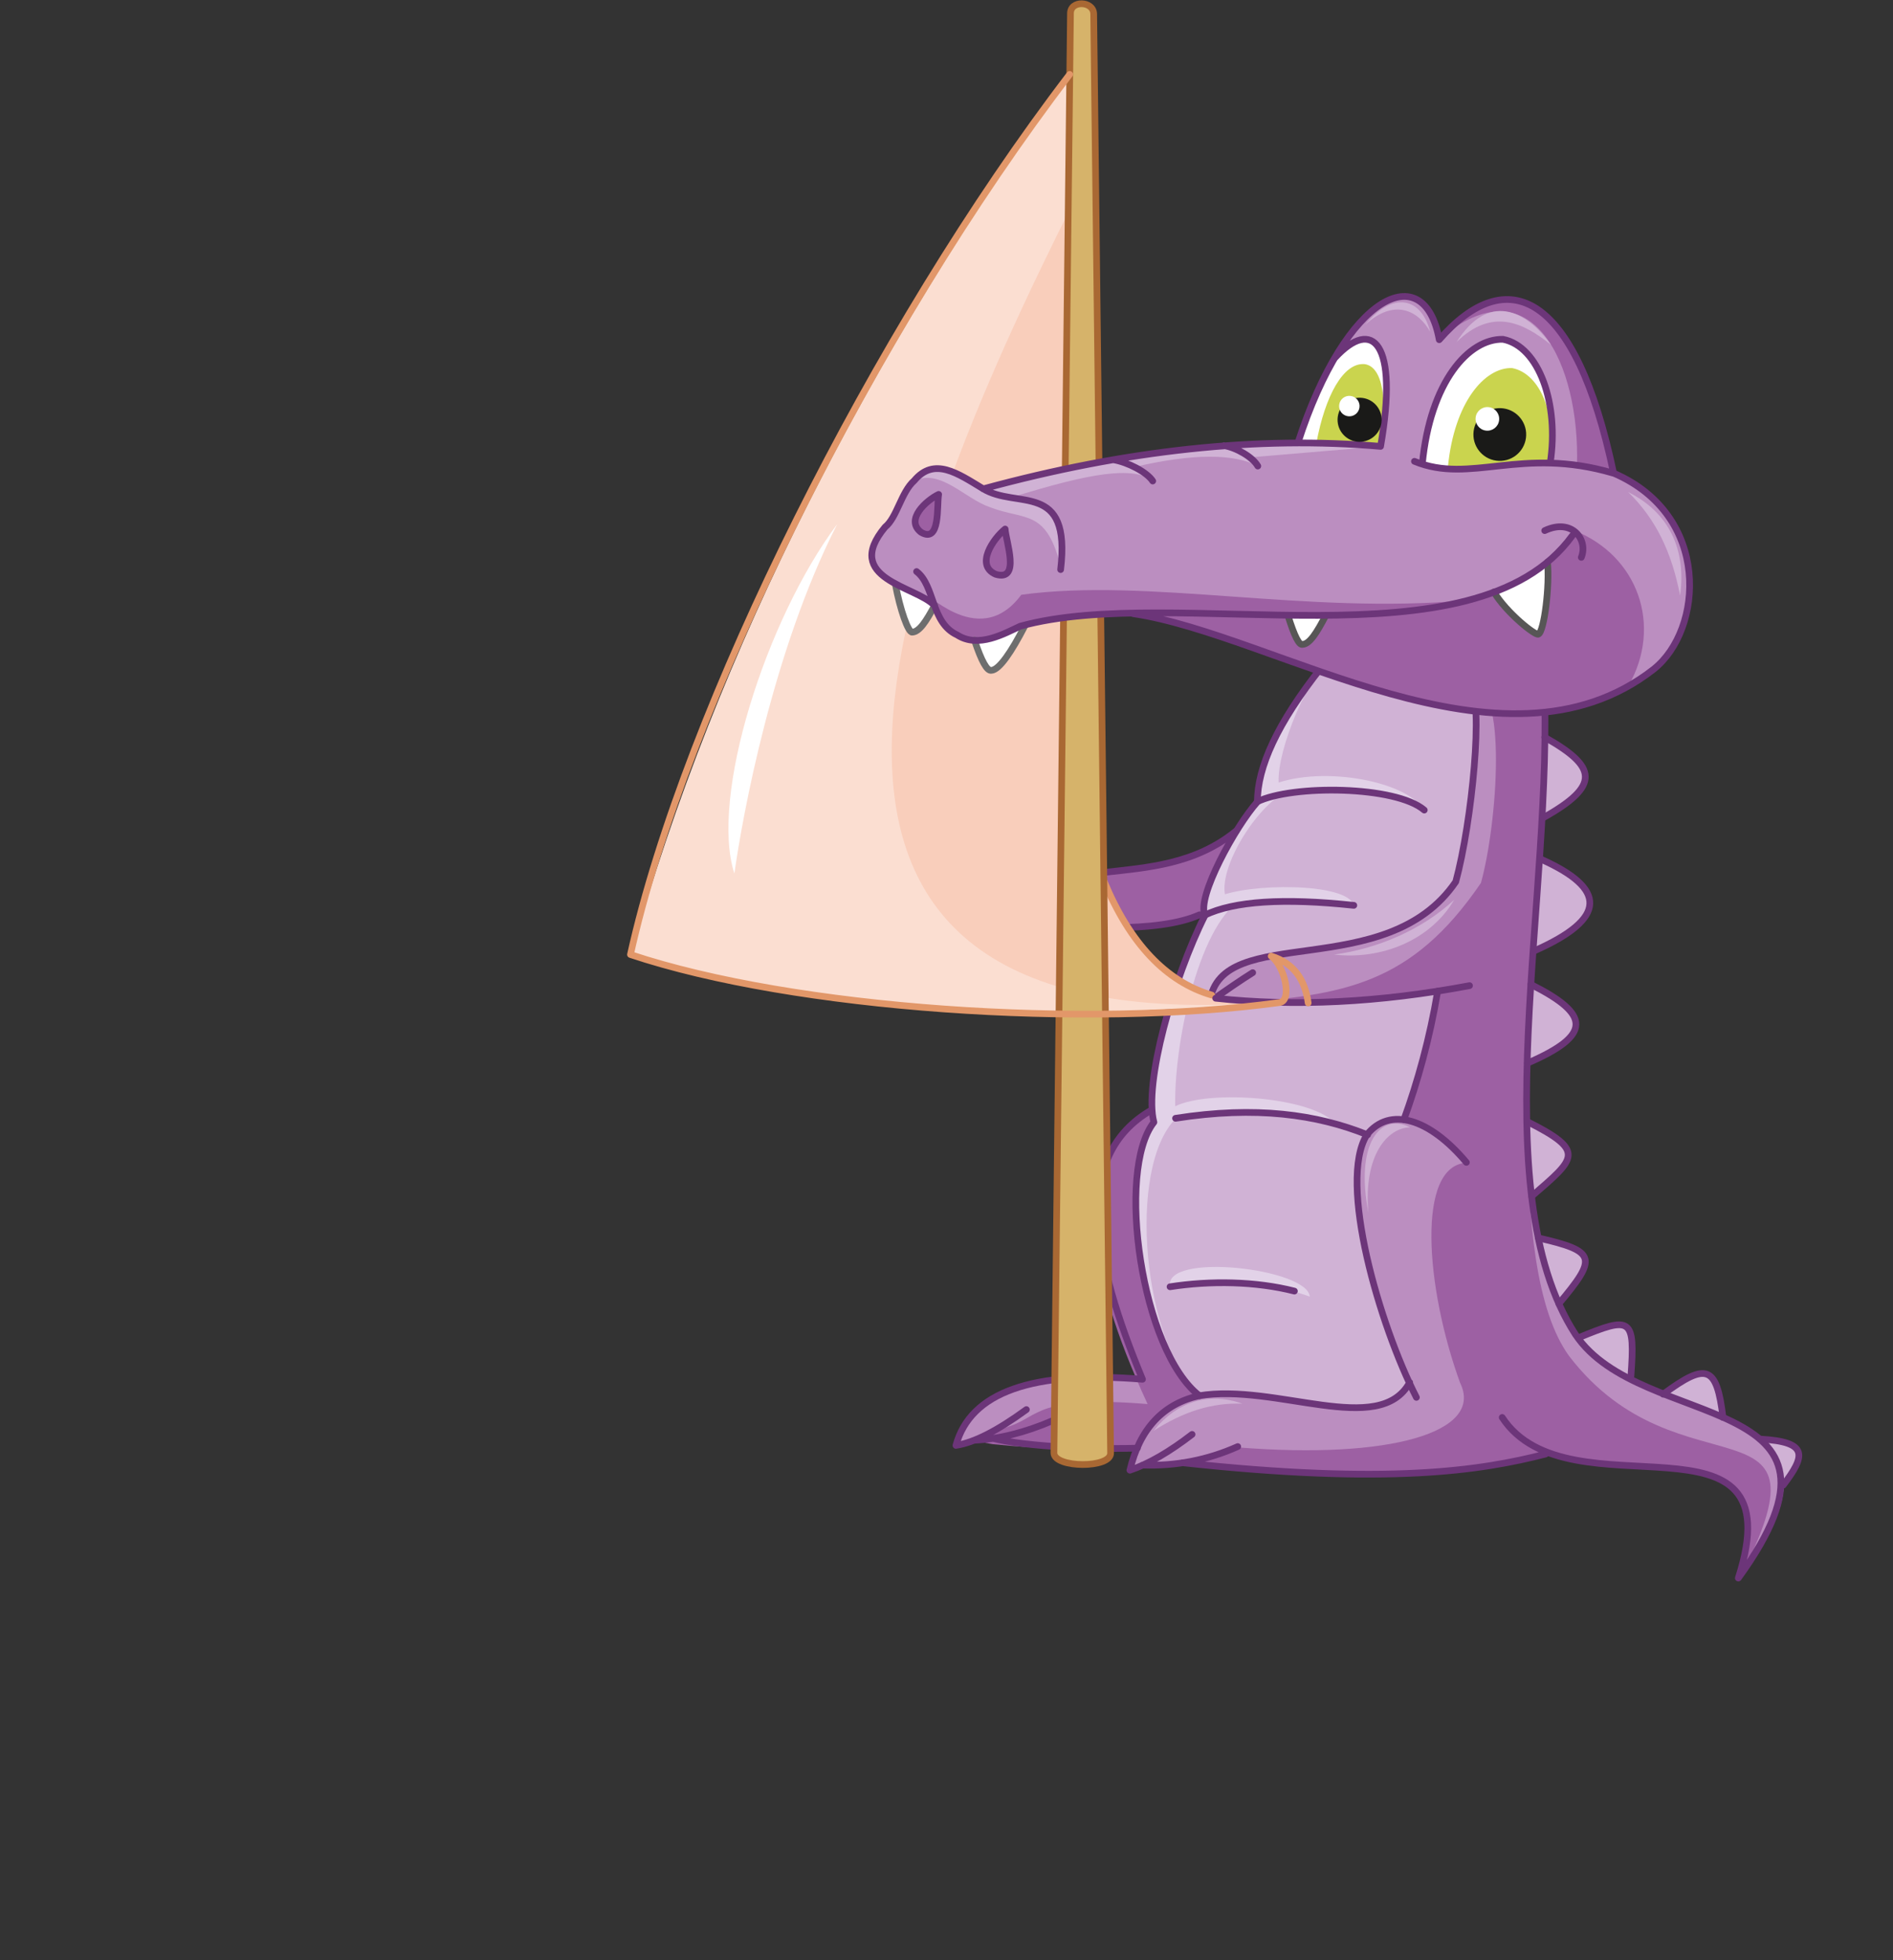 <?xml version="1.0" encoding="utf-8"?>
<!-- Generator: Adobe Illustrator 21.1.0, SVG Export Plug-In . SVG Version: 6.00 Build 0)  -->
<svg version="1.1" id="Layer_1" xmlns="http://www.w3.org/2000/svg" xmlns:xlink="http://www.w3.org/1999/xlink" x="0px" y="0px"
	 viewBox="0 0 481 498" style="enable-background:new 0 0 481 498;" xml:space="preserve">
<rect x="0" y="0" width="481" height="498" fill="#333333" stroke="none"/>
<style type="text/css">
	.st0{fill-rule:evenodd;clip-rule:evenodd;fill:#D0B2D5;}
	.st1{fill-rule:evenodd;clip-rule:evenodd;fill:#9D60A3;}
	.st2{fill-rule:evenodd;clip-rule:evenodd;fill:#BB8EC0;}
	.st3{fill-rule:evenodd;clip-rule:evenodd;fill:#E2D2E8;}
	.st4{fill:none;stroke:#6C3579;stroke-width:1.7;stroke-linecap:round;stroke-linejoin:round;stroke-miterlimit:22.926;}
	.st5{fill-rule:evenodd;clip-rule:evenodd;fill:#FBDED1;}
	.st6{fill-rule:evenodd;clip-rule:evenodd;fill:#F9CEBB;}
	.st7{fill:none;stroke:#E29769;stroke-width:1.7;stroke-linecap:round;stroke-linejoin:round;stroke-miterlimit:22.926;}
	.st8{fill-rule:evenodd;clip-rule:evenodd;fill:#D6B36A;}
	.st9{fill:none;stroke:#A96833;stroke-width:1.7;stroke-linecap:round;stroke-linejoin:round;stroke-miterlimit:22.926;}
	.st10{fill-rule:evenodd;clip-rule:evenodd;fill:#FFFFFF;}
	.st11{fill:none;stroke:#6E6E6E;stroke-width:1.7;stroke-linecap:round;stroke-linejoin:round;stroke-miterlimit:22.926;}
	.st12{fill-rule:evenodd;clip-rule:evenodd;fill:#CAD44E;}
	.st13{fill:none;stroke:#575656;stroke-width:1.7;stroke-linecap:round;stroke-linejoin:round;stroke-miterlimit:22.926;}
	.st14{fill-rule:evenodd;clip-rule:evenodd;fill:#1A1A18;}
</style>
<path class="st0" d="M414.4,349.7c-5.5-2.4-9.9-5.7-13.2-9.9C414.5,334.2,415.5,334.7,414.4,349.7z M453.1,377.1l-5.8-11.7
	C459.7,366.2,458.8,369.8,453.1,377.1z M396.1,331.1l-5.2-16.7C405.8,317.9,405.7,319.6,396.1,331.1z M389.2,303.8l-1.2-19
	C403.1,292.5,400.4,294.2,389.2,303.8z M388,270.1l0.9-20C404.1,257.8,404.6,262.9,388,270.1z M390.1,241.5l1.6-23.2
	C408.4,225.8,408.4,233.3,390.1,241.5z M392.2,207.7l0.3-20.4C405.8,194.8,406.8,199.5,392.2,207.7z M437.9,361l-16.1-6.3
	C434.1,345.5,435.9,346.5,437.9,361z"/>
<path class="st1" d="M260.6,233.7c17,2.9,31.8,2.5,44.2-1.3l7.6-19.9c-20.8,17-46.4-0.2-58.9,22.3L260.6,233.7z"/>
<path class="st2" d="M247.5,365.9l4.8-0.5c11.1,3,23.7,3.1,36.6,2.5l15.8-13.4l-12-72.6c-20.3,11.7-14.9,38-2.3,68.4
	c-28-2.3-43.7,3.3-47.4,16.8L247.5,365.9z"/>
<path class="st1" d="M246.7,365.9l5.6,1c12.2,1.2,22.8,1.6,35.7,1l15.8-13.4l-12-72.6c-20.3,11.7-16.2,40.3-0.2,74.8
	c-28-2.3-27.5,3.1-35,5.6L246.7,365.9z"/>
<path class="st2" d="M365.3,251.8c-1.9,11.6-4.8,22.5-8.6,32.7c-12.6-3.7-18.4,19.9,1.6,66.8l-53.8,3.2c-9.4,2.7-15.2,9.1-17.4,19.1
	l3.2-1.3l10.2-0.6c34.8,4.2,66.7,4.8,92.3-2.2c20.8,6.7,65.1-13.6,49.1,31.6c36.3-47.7-24.5-36.9-40.6-61.3
	c-8.4-11.6-13-29.4-13.2-54.9c-0.9-36.9,5.9-78,4.4-113l-18.9,2.2c3.6,3.8,0.5,35-3.6,50c-17.7,26-59.7,10.1-62.5,30.5l1.4-1
	C323.5,255.4,342.8,254.5,365.3,251.8z"/>
<path class="st1" d="M365.3,251.8c-1.9,11.6-4.8,22.5-8.6,32.7l9,4.1l7,6.8c-12.9,0.6-10.5,31.7-1.7,55.9
	c6.2,12.6-17.9,19.5-56.5,16.4l-14,4.1c34.8,4.2,68.3,4.8,93.9-2.2c20,8.7,59.9-9.3,47.5,31.6c25.3-48.9-14.9-19.8-43.2-56.7
	c-8.4-11.6-10.5-34-10.7-59.5c-0.9-36.9,5.9-78,4.4-113l-18.6,2.2c9.3-1.1,6.7,35,2.5,50.1c-17.7,26-35.1,28.5-62.5,30.5l1.4-1
	C329.8,255.4,342.8,254.5,365.3,251.8z"/>
<path class="st3" d="M335.8,169.5c15.7,3.4,28.3,4.9,37.8,4.5c2.9,9.9,1.4,27-3.6,50c-18.4,25.2-57.6,9.9-62.5,30.5l1.4-1
	c15.8,2,35,1.1,56.5-1.8c-2.7,13-5.3,23.7-8.6,32.7c-18-1.5-14.4,27.7,1.6,66.8c-9.3,15.1-33.3-0.2-53.6,3.4
	c-15.1-14.2-21.3-51.7-11.6-69.5c-1.3-13.1,3.1-30.7,13-52.6c-1-6.2,4.7-18.3,13.3-28.8C319.3,194,325.4,182.4,335.8,169.5z"/>
<path class="st0" d="M335.8,169.5c15.7,3.4,28.3,4.9,37.8,4.5c2.9,9.9,1.4,27-3.6,50c-18.4,25.2-57.6,9.9-62.5,30.5l1.4-1
	c15.8,2,35,1.1,56.5-1.8c-2.7,13-5.3,23.7-8.6,32.7c-18-1.5-14.4,27.7,1.6,66.8c-9.3,15.1-33.3-0.2-53.6,3.4
	c-14.2-13.2-18.7-57.7-6-70.5c-1.3-13.1,4-43.9,14.4-53.9c-6.5-3.8,3.5-22.9,12.7-28.6C322.5,198.7,328.1,180.2,335.8,169.5z"/>
<path class="st3" d="M298.5,281.1c8.6-4.4,35.5-2.4,40.9,4.5c-16-3.8-34.6-4.5-44.2-0.1L298.5,281.1z M309.1,228
	c7.7-3.7,33.3-3.9,34.9,2c-18.9-1.9-28.5-1.3-38.1,2.4L309.1,228z M322.3,199.8c12.2-5.6,34.9-1.7,39.6,6
	c-11.7-6.2-25.8-6.9-42.5-2.1L322.3,199.8z M332.8,329.4c-13.5-4.9-27.7-4.2-35.5-2.5C295.5,318,332.3,322.2,332.8,329.4z"/>
<path class="st4" d="M391.6,218.3c16.7,7.5,16.8,15-1.6,23.2 M389,250.1c15.1,7.6,15.7,12.8-0.9,20 M388,284.9
	c15.1,7.6,12.4,9.3,1.2,19 M390.9,314.5c14.9,3.4,14.9,5.1,5.2,16.7 M401.2,339.8c13.3-5.5,14.3-5.1,13.2,9.9 M422.6,354.2
	c11.2-8.3,13.6-7.1,15.2,5.9 M447.3,365.6c12.3,0.7,11.5,4.2,5.8,11.7 M392.5,187.3c13.3,7.5,14.3,12.2-0.3,20.4"/>
<path class="st4" d="M290.3,372.2c8.5,0.3,16.6-1.3,24.2-4.7 M358.2,351.2c-7.7,14.1-34,0.1-53.6,3.4c-9.1,2.1-15,8.4-17.5,18.9
	c4.8-1.6,10.1-4.7,15.8-9.1 M372.6,295.3c-9.4-11.2-19.5-14.3-25.3-7c-7.4,12,3.2,48.3,12.6,66.7 M365.3,251.8
	c-2,12-5.1,23.1-8.6,32.7 M373.5,174c3.6,3.8,0.5,35-3.6,50c-17.7,26-59.7,10.1-62.5,30.5c4.1-2.9,7.7-5.4,10.9-7.4 M392.3,171.8
	c2.7,55.8-16,130.1,8,167.2c16.7,25.1,76.4,13.7,41.4,61.9c14.8-46.1-43-14.9-60-40.8 M392.7,369.4c-16.4,4.2-39.8,7.9-92.3,2.2"/>
<path class="st4" d="M335.8,169.5c-11.3,14.3-16.3,25.4-16.3,34.2c-5.5,6.1-15.6,24.4-13.3,28.8c-8.1,16.1-15.6,42.8-13,52.6
	c-9.7,12.3-3.2,58.1,11.6,69.5"/>
<path class="st4" d="M306.1,232.5c7.5-3.6,20.1-4.4,37.9-2.5 M297.3,326.9c10.3-1.6,21.8-1.4,31.6,1.1 M298.7,284.1
	c20.4-3.2,35.9-1,48.8,4.2 M319.4,203.7c9-4.4,35.3-4.1,42.5,2.1"/>
<path class="st4" d="M247.5,365.9c6.2-0.3,12.8-1.9,20-5 M289,367.9c-15,0.4-30.3-0.8-36.7-2.5 M258.5,234
	c14.7,1.9,35.8,3.1,46.3-1.6 M314.1,211.1c-20.8,17-48.5,3.2-60.5,23.7c5.6-0.5,9.3-1.6,15.8-4 M292.6,282
	c-20.3,11.7-14.9,38-2.3,68.4c-28-2.3-43.7,3.3-47.4,16.8c4.6-0.7,10.5-3.7,17.9-9.1"/>
<path class="st5" d="M271.8,18.8l8.7,203.5c4.8,16.4,16.5,34.1,45.3,32.1c-56.7,4.9-110,4.8-165.5-12
	C182.2,164.5,221.8,88.7,271.8,18.8z"/>
<path class="st6" d="M273.1,50.7l7.3,171.6c4.8,16.4,16.5,34.1,45.3,32.1C180,267,224.7,146.6,273.1,50.7z"/>
<path class="st7" d="M307.9,252.8c-11.6-3.4-20.8-13.1-27.4-29"/>
<path class="st8" d="M267.8,369.1c0,3.9,14.6,4,14.4,0L277.9,3.5c-0.1-3.3-6-3.5-5.9,0L267.8,369.1z"/>
<path class="st9" d="M267.8,369.1c0,3.9,14.6,4,14.4,0L277.9,3.5c-0.1-3.3-6-3.5-5.9,0L267.8,369.1z"/>
<path class="st4" d="M308.9,253.6c20.1,2.2,41.6,1.1,64.5-3.2"/>
<path class="st7" d="M160.2,242.5c41.6,13.9,115.9,18.9,164.9,12.2c3.3-0.4,1.4-9.2-2.1-11.8c5.8,1.8,8.6,6,9.4,11.9 M160.2,242.5
	c13.8-62.3,62-158.7,111.6-223.6"/>
<path class="st10" d="M186.6,221.9c2.1-14.8,9.7-56.5,26.1-88.7C194.6,157.4,180.3,202.5,186.6,221.9z"/>
<path class="st2" d="M287.8,155.7c-11.3-0.4-20.8,0.7-28.6,3.3c-11.3,6.4-18.6,4.6-21.8-5.3c-4.2-6.6-23.8-4.7-12.5-19.9l3.7-5.9
	c3.5-8.5,9.6-11.8,21.1-3.9c21.7-6.3,47-10.8,80.1-11.7c12.2-37.9,32.1-47.2,35.9-26.2c17.2-19.7,34.6-12.2,44.3,33.9
	c25,13.2,22.8,39.8,10.2,49.8C381.6,200,324,161,287.8,155.7z"/>
<path class="st1" d="M400.7,118.2c0.8-25.3-11.3-52.3-35.1-31.9c17.2-19.7,34.6-12.2,44.3,33.9L400.7,118.2z M287.8,155.7
	c-11.3-0.4-20.8,0.7-28.6,3.3c-11.3,6.4-18.6,4.6-21.8-5.3c-4.2-6.6,10.8,12.7,22.1-2.6c32.2-4.4,72.5,5.1,113.1,1.4
	c10-1.7,19-7.6,27.2-17.8c16.5,6.4,22.6,24.3,14.1,39.3C373.9,194.1,338.1,166.1,287.8,155.7z"/>
<path class="st10" d="M260.5,159.1c-4.3,1.2-9.1,3.2-12.8,3.6c1.8,5.4,3.2,7.9,4.3,7.7C254,170.2,257,165.7,260.5,159.1z"/>
<path class="st11" d="M247.6,162.6c1.8,5.4,3.2,7.9,4.3,7.7c2-0.1,5.1-4.7,8.5-11.3"/>
<path class="st10" d="M237.4,153.8l-10-5.3c1.2,6.5,3.3,12.4,4.3,12.2C233.6,160.5,235.2,157.9,237.4,153.8z"/>
<path class="st11" d="M227.5,148.4c1.2,6.5,3.3,12.4,4.3,12.2c1.8-0.1,3.5-2.7,5.7-6.8"/>
<path class="st10" d="M393.8,117.6c-10.8,0.1-23.3,3.4-32.4,0.3c2-20.9,11.8-31.9,20.5-31.7C391.1,87.9,396.2,102.7,393.8,117.6z"/>
<path class="st10" d="M339.2,90.9l-4.8,9.5l-4.5,12.1l20.9,0.9C355.4,86.9,348.8,80.5,339.2,90.9z"/>
<path class="st12" d="M350.8,113.4l-16.3-0.9c2.2-11.9,6.8-20.4,12.2-20C351.5,93.1,352.6,102.2,350.8,113.4z"/>
<path class="st12" d="M393.8,117.6l-25.9,1.1c1.6-16.6,9.4-25.4,16.3-25.2C391.5,94.9,395.7,105.7,393.8,117.6z"/>
<path class="st10" d="M393.2,142.8c-4.6,2.9-9.2,5.5-13.6,7.6c3.2,5.3,10.6,11.2,11.3,10.7C392.4,160.3,393.8,148.5,393.2,142.8z"/>
<path class="st13" d="M379.6,150.4c3.2,5.3,10.6,11.2,11.3,10.7c1.5-0.7,2.9-12.5,2.3-18.3"/>
<path class="st0" d="M249.8,124.2c29.5-8.8,63.1-12.4,101-10.8l-33.3,2.8l2.1,2.2c-6.1-3.2-16.5-3.2-31.2,0.2l4.6,3.5
	c-5.3-3.7-15.8-2-36.1,4.3l7.2,1.5c5.8,3,6.8,9.2,5.6,16.8c-3.7-15.7-9.1-12.3-18.3-15.9c-6.3-2.2-12.4-9.7-18.9-6.7
	C236.6,116.4,242.9,119.1,249.8,124.2z M347.7,308.1c-1.3-14.5,4.8-21.6,10.6-21.7C350.7,282.5,344.3,290.6,347.7,308.1z
	 M315.7,356.6c-7.9-0.3-15.1,2.1-22.6,6.9C299,356.2,306.9,353.5,315.7,356.6z M413.7,125c7.1,6.9,11.1,15.4,13.2,26.3
	C428.5,139.6,424.1,130.2,413.7,125z M369.5,228.6c-8.2,7.6-19.4,12.4-30.5,13.9C350.8,243.9,363.4,239,369.5,228.6z M363.4,84.3
	c-3-5.4-9.1-8.6-16.5-1.8C354,73.8,361.2,75.6,363.4,84.3z M394.1,87.6c-7.1-5.7-15-9.5-24-0.7C378.1,74.3,387.6,78.5,394.1,87.6z"
	/>
<path class="st10" d="M337,156.4l-9.7,0.1c1.6,5.1,2.8,7.5,3.7,7.2C332.9,163.7,334.7,160.7,337,156.4z"/>
<path class="st13" d="M327.3,156.5c1.6,5.1,2.8,7.5,3.7,7.2c1.8-0.1,3.6-3,5.9-7.4"/>
<path class="st4" d="M350.8,113.4c4.6-26.4-2-32.9-11.6-22.5 M329.8,112.5c12.2-37.9,32.1-47.2,35.9-26.2
	c17.2-19.7,34.6-12.2,44.3,33.9c24.9,10.7,22.8,39.8,10.2,49.8c-38.5,30.1-96.2-8.8-132.3-14.1 M311,113.2c3.1,0.5,7.3,2.9,8.6,5.2
	 M282.9,116.8c3.6,0.6,8.5,3.1,10,5.4 M249.8,124.2c36.3-9.9,69.9-13.5,101-10.8 M269.5,144.7c2.7-22.7-11.2-15.2-19.8-20.6
	c-6.3-3.8-12.3-8.1-17.4-2c-3.3,2.9-4.4,9.4-7.4,11.8c-11,13.2,7.9,15,12.5,19.9 M399.5,136.1c-24.9,34.3-100.8,12-140.3,23
	c-3.9,1.8-10.6,5.7-16,2.2c-6.7-3.1-5.6-12.5-10.3-16.1 M392.5,134.8c7-3.3,11.1,2.4,9.3,6.8 M409.9,120.2
	c-23.5-6.9-36.2,2.9-50.5-3 M361.4,117.9c2-20.9,11.8-31.9,20.5-31.7c9.2,1.8,14.3,16.5,12,31.4"/>
<ellipse transform="matrix(0.13 -0.992 0.992 0.13 221.718 474.147)" class="st14" cx="381.2" cy="110.7" rx="6.7" ry="6.7"/>
<ellipse transform="matrix(0.13 -0.992 0.992 0.13 223.045 467.533)" class="st10" cx="378" cy="106.6" rx="3" ry="3"/>
<ellipse transform="matrix(0.13 -0.992 0.992 0.13 194.509 435.484)" class="st14" cx="345.5" cy="106.9" rx="5.6" ry="5.6"/>
<ellipse transform="matrix(0.13 -0.992 0.992 0.13 195.721 429.781)" class="st10" cx="342.8" cy="103.4" rx="2.6" ry="2.6"/>
<path class="st1" d="M255.4,134.4c0.2,3.2,4,13.4-2.4,11.5C247.7,143.6,252.4,136.8,255.4,134.4z M238.5,125.6
	c-0.5,2.9,0.5,12.6-4.5,9.6C229.9,132,235.4,127.1,238.5,125.6z"/>
<path class="st4" d="M255.4,134.4c0.2,3.2,4,13.4-2.4,11.5C247.7,143.6,252.4,136.8,255.4,134.4z M238.5,125.6
	c-0.5,2.9,0.5,12.6-4.5,9.6C229.9,132,235.4,127.1,238.5,125.6z"/>
</svg>
